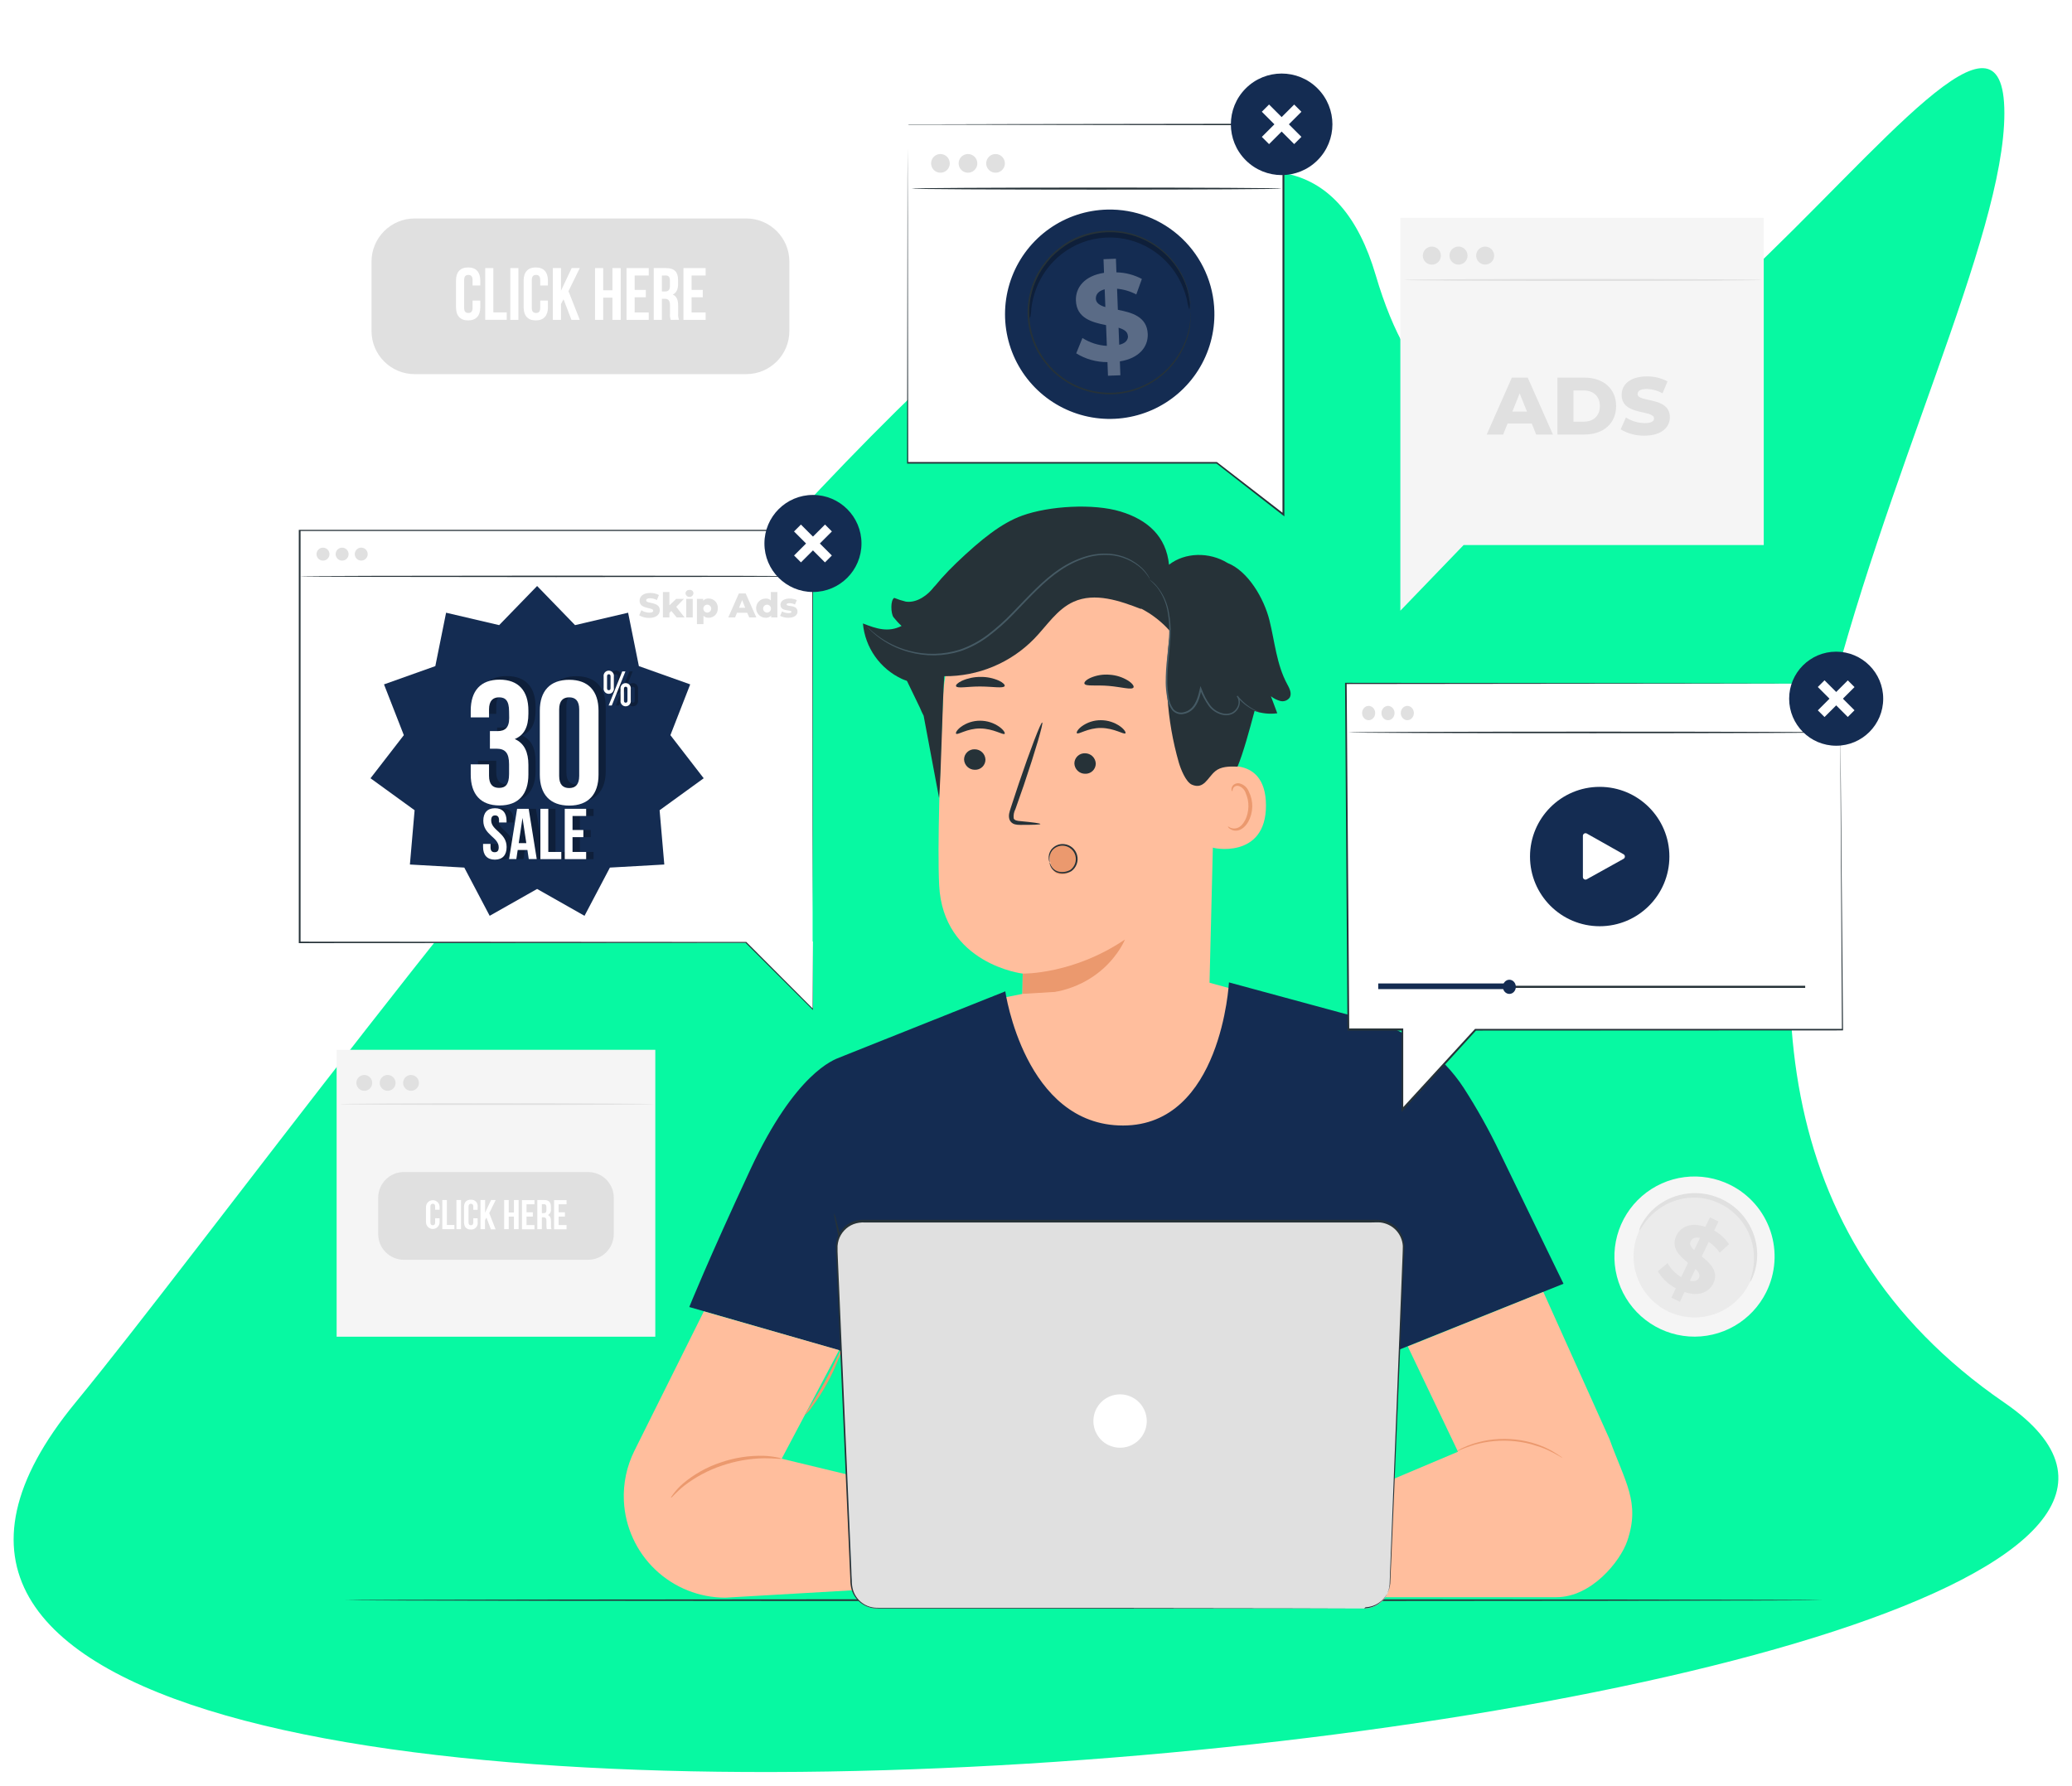 <svg width="608" height="524" viewBox="0 0 608 524" fill="none" xmlns="http://www.w3.org/2000/svg">
<g filter="url(#filter0_d_969_16681)">
<path d="M588.156 407.604C446.422 310.255 588.156 102.187 588.156 29.199C588.156 -43.789 444.699 216.161 403.682 76.741C362.666 -62.679 96.969 316.535 22.129 407.604C-130.047 592.782 729.891 504.954 588.156 407.604Z" fill="#07F9A2"/>
</g>
<path d="M192.29 308.06H98.78V392.25H192.29V308.06Z" fill="#F5F5F5"/>
<path d="M172.57 343.93H118.51C114.351 343.93 110.98 347.301 110.98 351.46V362.15C110.98 366.308 114.351 369.68 118.51 369.68H172.57C176.729 369.68 180.1 366.308 180.1 362.15V351.46C180.1 347.301 176.729 343.93 172.57 343.93Z" fill="#E0E0E0"/>
<path d="M191.77 324C191.77 324.14 171.16 324.25 145.77 324.25C120.38 324.25 99.77 324.14 99.77 324C99.77 323.86 120.38 323.75 145.77 323.75C171.16 323.75 191.77 323.9 191.77 324Z" fill="#E0E0E0"/>
<path d="M109.22 317.77C109.22 318.229 109.084 318.678 108.829 319.059C108.574 319.441 108.211 319.738 107.787 319.914C107.363 320.089 106.897 320.135 106.447 320.046C105.997 319.956 105.584 319.735 105.259 319.411C104.935 319.086 104.714 318.673 104.624 318.223C104.535 317.773 104.581 317.306 104.756 316.882C104.932 316.458 105.229 316.096 105.611 315.841C105.992 315.586 106.441 315.45 106.9 315.45C107.515 315.45 108.105 315.695 108.54 316.13C108.975 316.565 109.22 317.155 109.22 317.77Z" fill="#E0E0E0"/>
<path d="M116.07 317.77C116.07 318.229 115.933 318.678 115.678 319.06C115.423 319.442 115.06 319.739 114.635 319.915C114.211 320.09 113.744 320.135 113.293 320.045C112.843 319.955 112.43 319.733 112.106 319.407C111.782 319.082 111.561 318.667 111.473 318.217C111.385 317.766 111.432 317.299 111.609 316.875C111.786 316.452 112.085 316.09 112.468 315.836C112.851 315.583 113.3 315.448 113.76 315.45C114.064 315.45 114.365 315.51 114.646 315.627C114.927 315.744 115.182 315.915 115.397 316.13C115.611 316.346 115.781 316.602 115.897 316.883C116.012 317.165 116.071 317.466 116.07 317.77Z" fill="#E0E0E0"/>
<path d="M122.93 317.77C122.93 318.229 122.793 318.678 122.539 319.059C122.284 319.441 121.921 319.738 121.497 319.914C121.073 320.089 120.607 320.135 120.157 320.046C119.707 319.956 119.294 319.735 118.969 319.411C118.645 319.086 118.424 318.673 118.334 318.223C118.245 317.773 118.291 317.306 118.466 316.882C118.642 316.458 118.939 316.096 119.321 315.841C119.702 315.586 120.151 315.45 120.61 315.45C121.225 315.45 121.815 315.695 122.25 316.13C122.685 316.565 122.93 317.155 122.93 317.77Z" fill="#E0E0E0"/>
<path d="M129 357.509V358.639C129 359.17 128.789 359.679 128.414 360.054C128.039 360.429 127.53 360.639 127 360.639C126.47 360.639 125.961 360.429 125.586 360.054C125.211 359.679 125 359.17 125 358.639V354.189C125 353.659 125.211 353.15 125.586 352.775C125.961 352.4 126.47 352.189 127 352.189C127.53 352.189 128.039 352.4 128.414 352.775C128.789 353.15 129 353.659 129 354.189V354.999H127.69V354.079C127.69 353.469 127.42 353.239 127 353.239C126.58 353.239 126.3 353.469 126.3 354.079V358.709C126.3 359.319 126.57 359.539 127 359.539C127.43 359.539 127.69 359.319 127.69 358.709V357.489L129 357.509Z" fill="white"/>
<path d="M129.79 352.14H131.13V359.47H133.34V360.7H129.79V352.14Z" fill="white"/>
<path d="M133.93 352.14H135.28V360.7H133.93V352.14Z" fill="white"/>
<path d="M140.16 357.51V358.64C140.203 358.92 140.182 359.206 140.099 359.476C140.016 359.747 139.873 359.995 139.681 360.203C139.489 360.411 139.252 360.572 138.989 360.676C138.725 360.779 138.442 360.822 138.16 360.8C136.84 360.8 136.16 360.01 136.16 358.64V354.19C136.16 352.82 136.84 352.04 138.16 352.04C138.441 352.019 138.723 352.062 138.986 352.165C139.248 352.268 139.484 352.428 139.676 352.635C139.868 352.841 140.012 353.088 140.095 353.357C140.179 353.627 140.201 353.911 140.16 354.19V355H138.88V354.08C138.88 353.47 138.62 353.24 138.19 353.24C137.76 353.24 137.49 353.47 137.49 354.08V358.71C137.49 359.32 137.76 359.54 138.19 359.54C138.62 359.54 138.88 359.32 138.88 358.71V357.49L140.16 357.51Z" fill="white"/>
<path d="M142.74 357.29L142.32 358.07V360.7H141V352.14H142.34V355.87L144.1 352.14H145.45L143.56 356L145.43 360.75H144.05L142.74 357.29Z" fill="white"/>
<path d="M149.28 360.7H147.94V352.14H149.28V355.81H150.81V352.14H152.18V360.7H150.81V357H149.28V360.7Z" fill="white"/>
<path d="M154.5 355.74H156.35V357H154.5V359.5H156.83V360.73H153.16V352.17H156.83V353.39H154.5V355.74Z" fill="white"/>
<path d="M160.47 360.7C160.362 360.361 160.321 360.004 160.35 359.65V358.3C160.35 357.51 160.08 357.21 159.47 357.21H159V360.7H157.66V352.14H159.66C161.05 352.14 161.66 352.78 161.66 354.14V354.82C161.706 355.165 161.647 355.516 161.49 355.826C161.333 356.137 161.085 356.393 160.78 356.56C161.46 356.84 161.68 357.48 161.68 358.38V359.7C161.661 360.039 161.709 360.378 161.82 360.7H160.47ZM159 353.36V356H159.53C160.03 356 160.34 355.78 160.34 355.09V354.25C160.34 353.64 160.13 353.37 159.65 353.37L159 353.36Z" fill="white"/>
<path d="M163.92 355.74H165.77V357H163.92V359.5H166.25V360.73H162.58V352.17H166.25V353.39H163.92V355.74Z" fill="white"/>
<path d="M218.97 64.11H121.68C114.688 64.11 109.02 69.778 109.02 76.77V97.13C109.02 104.122 114.688 109.79 121.68 109.79H218.97C225.962 109.79 231.63 104.122 231.63 97.13V76.77C231.63 69.778 225.962 64.11 218.97 64.11Z" fill="#E0E0E0"/>
<path d="M140.93 88.2V90.2C140.93 92.629 139.71 94.019 137.37 94.019C135.03 94.019 133.81 92.629 133.81 90.2V82.299C133.81 79.87 135.02 78.48 137.37 78.48C139.72 78.48 140.93 79.87 140.93 82.299V83.769H138.67V82.169C138.67 81.079 138.19 80.669 137.43 80.669C136.67 80.669 136.2 81.079 136.2 82.169V90.37C136.2 91.45 136.67 91.84 137.43 91.84C138.19 91.84 138.67 91.45 138.67 90.37V88.2H140.93Z" fill="white"/>
<path d="M142.38 78.67H144.77V91.67H148.69V93.84H142.38V78.67Z" fill="white"/>
<path d="M149.74 78.67H152.12V93.86H149.74V78.67Z" fill="white"/>
<path d="M160.78 88.2V90.2C160.78 92.629 159.57 94.019 157.22 94.019C154.87 94.019 153.66 92.629 153.66 90.2V82.299C153.66 79.87 154.88 78.48 157.22 78.48C159.56 78.48 160.78 79.87 160.78 82.299V83.769H158.52V82.169C158.52 81.079 158.05 80.669 157.29 80.669C156.53 80.669 156.05 81.079 156.05 82.169V90.37C156.05 91.45 156.53 91.84 157.29 91.84C158.05 91.84 158.52 91.45 158.52 90.37V88.2H160.78Z" fill="white"/>
<path d="M165.36 87.81L164.62 89.2V93.86H162.23V78.67H164.62V85.29L167.75 78.67H170.13L166.81 85.44L170.13 93.86H167.68L165.36 87.81Z" fill="white"/>
<path d="M177 93.86H174.61V78.67H177V85.18H179.71V78.67H182.14V93.86H179.71V87.35H177V93.86Z" fill="white"/>
<path d="M186.23 85.07H189.51V87.24H186.23V91.69H190.36V93.86H183.85V78.67H190.36V80.84H186.23V85.07Z" fill="white"/>
<path d="M196.82 93.86C196.62 93.261 196.545 92.628 196.6 92V89.61C196.6 88.2 196.13 87.68 195.04 87.68H194.22V93.86H191.83V78.67H195.43C197.91 78.67 198.97 79.82 198.97 82.17V83.36C198.97 84.92 198.47 85.94 197.41 86.44C198.6 86.94 198.99 88.09 198.99 89.67V92C198.946 92.625 199.034 93.252 199.25 93.84L196.82 93.86ZM194.22 80.86V85.53H195.15C196.04 85.53 196.58 85.14 196.58 83.92V82.4C196.58 81.32 196.21 80.84 195.37 80.84L194.22 80.86Z" fill="white"/>
<path d="M202.94 85.07H206.22V87.24H202.94V91.69H207.06V93.86H200.55V78.67H207.06V80.84H202.94V85.07Z" fill="white"/>
<path d="M410.91 63.92V159.94V179.21L429.48 159.94H517.55V63.92H410.91Z" fill="#F5F5F5"/>
<path d="M517 82.15C517 82.31 493.49 82.44 464.5 82.44C435.51 82.44 412 82.31 412 82.15C412 81.99 435.5 81.86 464.5 81.86C493.5 81.86 517 82 517 82.15Z" fill="#E0E0E0"/>
<path d="M422.81 75C422.812 75.525 422.658 76.038 422.368 76.475C422.078 76.912 421.665 77.254 421.181 77.456C420.697 77.658 420.164 77.712 419.649 77.611C419.134 77.51 418.661 77.258 418.289 76.888C417.918 76.517 417.664 76.045 417.561 75.531C417.458 75.017 417.51 74.483 417.711 73.999C417.911 73.514 418.25 73.099 418.686 72.808C419.122 72.516 419.635 72.36 420.16 72.36C420.861 72.36 421.533 72.638 422.03 73.133C422.527 73.628 422.807 74.299 422.81 75Z" fill="#E0E0E0"/>
<path d="M430.63 75C430.63 75.525 430.474 76.038 430.182 76.474C429.889 76.91 429.474 77.25 428.989 77.45C428.504 77.65 427.97 77.701 427.455 77.597C426.941 77.493 426.468 77.239 426.099 76.866C425.729 76.494 425.478 76.02 425.378 75.504C425.278 74.989 425.333 74.456 425.537 73.972C425.741 73.488 426.084 73.075 426.522 72.787C426.96 72.498 427.475 72.346 428 72.35C428.699 72.355 429.368 72.636 429.861 73.133C430.353 73.629 430.63 74.3 430.63 75Z" fill="#E0E0E0"/>
<path d="M438.44 75C438.44 75.522 438.285 76.033 437.995 76.467C437.705 76.901 437.292 77.24 436.81 77.439C436.328 77.639 435.797 77.692 435.285 77.59C434.773 77.488 434.302 77.236 433.933 76.867C433.564 76.498 433.312 76.028 433.21 75.515C433.109 75.003 433.161 74.472 433.361 73.99C433.56 73.508 433.899 73.095 434.333 72.805C434.767 72.515 435.278 72.36 435.8 72.36C436.499 72.363 437.169 72.642 437.664 73.136C438.158 73.631 438.437 74.301 438.44 75Z" fill="#E0E0E0"/>
<path d="M449.46 124.27H442.39L441.08 127.51H436.26L443.63 110.81H448.29L455.69 127.51H450.77L449.46 124.27ZM448.07 120.78L445.92 115.44L443.78 120.78H448.07Z" fill="#E0E0E0"/>
<path d="M457 110.81H464.9C470.44 110.81 474.23 114.03 474.23 119.16C474.23 124.29 470.44 127.51 464.9 127.51H457V110.81ZM464.71 123.74C467.55 123.74 469.46 122.05 469.46 119.16C469.46 116.27 467.55 114.58 464.71 114.58H461.71V123.74H464.71Z" fill="#E0E0E0"/>
<path d="M475.56 126L477.11 122.51C478.76 123.562 480.672 124.134 482.63 124.16C484.58 124.16 485.35 123.61 485.35 122.8C485.35 120.15 475.85 122.09 475.85 115.88C475.85 112.88 478.28 110.46 483.25 110.46C485.361 110.425 487.446 110.927 489.31 111.92L487.85 115.43C486.436 114.624 484.846 114.181 483.22 114.14C481.22 114.14 480.53 114.81 480.53 115.64C480.53 118.2 490 116.29 490 122.44C490 125.35 487.57 127.84 482.6 127.84C480.127 127.9 477.687 127.262 475.56 126Z" fill="#E0E0E0"/>
<path d="M518.28 379.17C516.215 383.337 512.959 386.798 508.926 389.114C504.893 391.43 500.264 392.497 495.624 392.181C490.984 391.864 486.542 390.178 482.861 387.336C479.18 384.493 476.425 380.622 474.945 376.213C473.465 371.804 473.326 367.055 474.547 362.568C475.768 358.08 478.292 354.055 481.802 351.003C485.311 347.951 489.647 346.009 494.261 345.423C498.875 344.837 503.558 345.632 507.72 347.71C513.291 350.482 517.533 355.354 519.513 361.253C521.494 367.153 521.05 373.597 518.28 379.17Z" fill="#F5F5F5"/>
<path d="M513.28 376.68C511.698 379.852 509.212 382.483 506.134 384.241C503.057 385.999 499.527 386.804 495.992 386.555C492.457 386.306 489.075 385.014 486.274 382.841C483.474 380.669 481.381 377.715 480.26 374.353C479.139 370.991 479.041 367.372 479.978 363.954C480.915 360.536 482.845 357.473 485.524 355.152C488.203 352.832 491.51 351.358 495.027 350.918C498.543 350.478 502.112 351.091 505.28 352.68C509.523 354.802 512.749 358.522 514.25 363.023C515.75 367.524 515.401 372.436 513.28 376.68Z" fill="#EBEBEB"/>
<path d="M513.52 376.17C513.628 375.444 513.809 374.73 514.06 374.04C514.919 370.824 514.898 367.436 514 364.23C513.57 362.751 512.951 361.332 512.16 360.01C511.295 358.551 510.217 357.229 508.96 356.09C508.303 355.48 507.597 354.925 506.85 354.43C506.082 353.92 505.276 353.469 504.44 353.08C503.603 352.682 502.737 352.348 501.85 352.08C500.987 351.841 500.108 351.667 499.22 351.56C498.361 351.451 497.495 351.411 496.63 351.44C495.798 351.458 494.969 351.539 494.15 351.68C492.632 351.943 491.154 352.396 489.75 353.03C486.73 354.426 484.145 356.613 482.27 359.36C481.47 360.51 481.09 361.2 480.99 361.16C481.112 360.417 481.392 359.707 481.81 359.08C482.801 357.278 484.116 355.675 485.69 354.35C488.052 352.363 490.887 351.016 493.92 350.44C494.797 350.27 495.687 350.166 496.58 350.13C497.511 350.086 498.444 350.116 499.37 350.22C500.33 350.326 501.28 350.51 502.21 350.77C503.166 351.035 504.102 351.369 505.01 351.77C505.914 352.19 506.783 352.682 507.61 353.24C508.413 353.779 509.172 354.381 509.88 355.04C510.561 355.675 511.19 356.364 511.76 357.1C512.315 357.799 512.814 358.541 513.25 359.32C514.068 360.75 514.687 362.284 515.09 363.88C515.439 365.267 515.621 366.69 515.63 368.12C515.65 370.169 515.29 372.203 514.57 374.12C514.05 375.55 513.6 376.21 513.52 376.17Z" fill="#E0E0E0"/>
<path d="M494.3 379.14L492.94 382L490.44 380.79L491.75 378.05C489.555 376.912 487.726 375.179 486.47 373.05L489.32 370.65C490.275 372.346 491.653 373.766 493.32 374.77L495.32 370.58C492.86 368.58 490.19 366.14 491.92 362.58C493.2 359.92 496.23 358.58 500.41 360.02L501.76 357.24L504.27 358.44L503 361.1C504.748 362.071 506.242 363.442 507.36 365.1L504.62 367.59C503.769 366.332 502.674 365.257 501.4 364.43L499.35 368.7C501.82 370.7 504.44 373.09 502.74 376.63C501.46 379.22 498.47 380.56 494.3 379.14ZM497.12 366.84L498.84 363.28C497.36 362.94 496.49 363.42 496.09 364.28C495.69 365.14 496.19 366 497.12 366.84ZM498.53 374.97C498.95 374.09 498.46 373.26 497.53 372.37L495.86 375.83C497.28 376.16 498.14 375.77 498.53 375V374.97Z" fill="#E0E0E0"/>
<path d="M534.76 469.56C534.76 469.7 437.71 469.82 318.01 469.82C198.31 469.82 101.24 469.7 101.24 469.56C101.24 469.42 198.24 469.3 318.01 469.3C437.78 469.3 534.76 469.41 534.76 469.56Z" fill="#263238"/>
<path d="M356.89 208.4L354.62 300.52C354.24 316.19 350.47 339.12 325.73 337.38C304.38 334.26 299.44 313.75 299.82 299.13C300 292.2 300.13 286.42 300.1 285.7C300.1 285.7 276.7 282.92 275.58 259.7C275.04 248.46 275.8 225.23 276.74 204.21C277.233 193.326 281.806 183.027 289.547 175.362C297.289 167.696 307.632 163.226 318.52 162.84L320.76 162.76C345 163.27 358.1 184.17 356.89 208.4Z" fill="#FFBE9D"/>
<path d="M300.1 285.699C300.1 285.699 314.79 286.039 330.1 275.699C330.1 275.699 323.32 292.959 300.03 291.699L300.1 285.699Z" fill="#EB996E"/>
<path d="M316 215.149C316.44 215.639 319.2 213.579 323.09 213.619C326.98 213.659 329.8 215.619 330.23 215.189C330.44 214.969 329.99 214.099 328.76 213.189C327.095 211.987 325.094 211.34 323.04 211.339C321.013 211.32 319.034 211.958 317.4 213.159C316.21 214.059 315.8 214.929 316 215.149Z" fill="#263238"/>
<path d="M315.26 223.999C315.281 224.818 315.621 225.596 316.208 226.168C316.794 226.74 317.581 227.059 318.4 227.059C318.802 227.078 319.203 227.016 319.58 226.877C319.957 226.738 320.302 226.524 320.595 226.249C320.888 225.974 321.122 225.643 321.285 225.275C321.447 224.907 321.534 224.511 321.54 224.109C321.519 223.29 321.179 222.512 320.593 221.94C320.006 221.369 319.219 221.049 318.4 221.049C317.999 221.03 317.598 221.092 317.221 221.232C316.844 221.371 316.499 221.584 316.206 221.859C315.913 222.135 315.678 222.466 315.516 222.833C315.353 223.201 315.267 223.597 315.26 223.999Z" fill="#263238"/>
<path d="M305.29 241.799C305.29 241.599 303.06 241.299 299.45 240.959C298.53 240.899 297.66 240.749 297.45 240.139C297.344 239.198 297.525 238.246 297.97 237.409C298.75 235.169 299.56 232.819 300.42 230.409C303.81 220.409 306.23 212.139 305.83 212.009C305.43 211.879 302.34 219.899 298.95 229.929C298.13 232.396 297.35 234.759 296.61 237.019C296.31 238.069 295.75 239.269 296.27 240.619C296.415 240.936 296.63 241.215 296.899 241.437C297.167 241.658 297.482 241.817 297.82 241.899C298.331 242.021 298.855 242.075 299.38 242.059C303 242.069 305.28 241.999 305.29 241.799Z" fill="#263238"/>
<path d="M318.21 200.609C318.55 201.489 321.69 200.949 325.4 201.279C329.11 201.609 332.15 202.539 332.61 201.729C332.82 201.339 332.27 200.529 331.03 199.729C329.402 198.721 327.551 198.127 325.64 197.999C323.736 197.829 321.82 198.131 320.06 198.879C318.72 199.469 318.06 200.189 318.21 200.609Z" fill="#263238"/>
<path d="M280.55 201.379C280.93 202.099 283.99 201.429 287.67 201.449C291.35 201.469 294.37 202.059 294.79 201.339C294.97 200.999 294.39 200.339 293.13 199.739C291.431 198.985 289.589 198.61 287.73 198.639C285.854 198.629 283.997 199.014 282.28 199.769C281 200.379 280.38 200.999 280.55 201.379Z" fill="#263238"/>
<path d="M355.6 225.699C356 225.509 371.42 220.399 371.48 236.319C371.54 252.239 355.55 249.019 355.48 248.559C355.41 248.099 355.6 225.699 355.6 225.699Z" fill="#FFBE9D"/>
<path d="M360.36 242.51C360.43 242.51 360.64 242.7 361.1 242.92C361.768 243.187 362.513 243.187 363.18 242.92C364.86 242.3 366.26 239.62 366.33 236.75C366.37 235.374 366.1 234.007 365.54 232.75C365.387 232.253 365.117 231.801 364.751 231.432C364.385 231.063 363.936 230.787 363.44 230.63C363.122 230.548 362.784 230.58 362.486 230.72C362.189 230.861 361.949 231.101 361.81 231.4C361.6 231.84 361.7 232.16 361.62 232.19C361.54 232.22 361.27 231.92 361.4 231.27C361.483 230.874 361.703 230.52 362.02 230.27C362.235 230.102 362.481 229.979 362.743 229.906C363.006 229.834 363.28 229.815 363.55 229.85C364.205 229.978 364.816 230.271 365.325 230.701C365.835 231.132 366.225 231.686 366.46 232.31C367.153 233.685 367.496 235.21 367.46 236.75C367.37 239.96 365.74 242.96 363.46 243.64C363.033 243.764 362.584 243.792 362.144 243.721C361.705 243.65 361.287 243.482 360.92 243.23C360.39 242.9 360.3 242.54 360.36 242.51Z" fill="#EB996E"/>
<path d="M377.7 200.74C374.59 195.01 374.07 188.29 372.49 181.97C370.91 175.65 366.27 167.62 360.22 165.21C354.87 161.9 347.69 162.06 343.03 165.72C342.21 157.41 336.77 152.52 328.79 150.1C320.81 147.68 307.79 148.47 299.97 151.3C293.9 153.48 287.97 158.2 280.64 165.19C277.559 168.131 274.723 171.318 272.16 174.72L264.35 196.11L269.94 207.69C270.27 208.48 270.61 209.26 271.03 210.04L275.56 234.17C276.15 227.66 276.56 204.94 277.09 198.43C282.003 198.469 286.874 197.515 291.409 195.625C295.944 193.735 300.05 190.947 303.48 187.43C307.19 183.61 310.17 178.77 315.03 176.58C321.29 173.77 328.53 176.26 334.93 178.75L334.66 178.49C337.982 180.179 340.949 182.491 343.4 185.3C341.469 198.144 342.322 211.254 345.9 223.74C346.44 225.61 347.96 229.49 349.75 230.26C353.27 231.77 354.36 228.17 356.58 226.32C358.22 224.95 360.58 224.86 363.14 224.96C364.79 221.05 366.59 214.42 368.14 208.62C370.275 209.372 372.557 209.608 374.8 209.31C374.173 207.65 373.55 205.983 372.93 204.31C373.755 204.967 374.709 205.444 375.73 205.71C376.245 205.832 376.786 205.794 377.279 205.601C377.772 205.408 378.195 205.069 378.49 204.63C379.12 203.37 378.35 201.94 377.7 200.74Z" fill="#263238"/>
<path d="M337.19 170C338 170.677 338.753 171.42 339.44 172.22C341.196 174.5 342.326 177.199 342.72 180.05C343.039 182.003 343.163 183.983 343.09 185.96C343.02 188.1 342.76 190.38 342.51 192.78C342.204 195.302 342.053 197.84 342.06 200.38C342.078 201.721 342.202 203.059 342.43 204.38C342.581 205.802 343.094 207.162 343.92 208.33C344.307 208.796 344.808 209.154 345.374 209.367C345.94 209.581 346.552 209.644 347.15 209.55C348.295 209.38 349.35 208.835 350.15 208C351.71 206.31 352.15 204.12 352.6 202.18L352.11 202.23C352.748 204.014 353.637 205.697 354.75 207.23C355.834 208.637 357.416 209.574 359.17 209.85C359.989 209.965 360.823 209.851 361.58 209.52C362.284 209.19 362.871 208.653 363.26 207.98C363.623 207.375 363.82 206.685 363.83 205.98C363.825 205.309 363.585 204.661 363.15 204.15L362.9 204.36C364.217 205.995 365.867 207.331 367.74 208.28C368.234 208.53 368.741 208.75 369.26 208.94C369.439 209.009 369.623 209.062 369.81 209.1C369.653 208.996 369.481 208.916 369.3 208.86C368.96 208.7 368.45 208.48 367.83 208.13C366.022 207.122 364.434 205.762 363.16 204.13L362.9 204.34C363.255 204.845 363.446 205.448 363.446 206.065C363.446 206.682 363.255 207.285 362.9 207.79C362.539 208.383 362.01 208.857 361.38 209.15C360.693 209.442 359.938 209.535 359.2 209.42C357.564 209.15 356.095 208.258 355.1 206.93C354.026 205.443 353.171 203.81 352.56 202.08L352.25 201.32L352.07 202.12C351.63 204.05 351.15 206.12 349.73 207.68C349.011 208.427 348.066 208.915 347.04 209.07C346.536 209.15 346.02 209.1 345.541 208.925C345.061 208.75 344.634 208.456 344.3 208.07C343.534 206.974 343.059 205.7 342.92 204.37C342.699 203.068 342.575 201.751 342.55 200.43C342.535 197.91 342.675 195.392 342.97 192.89C343.21 190.49 343.45 188.2 343.5 186.03C343.559 184.02 343.408 182.009 343.05 180.03C342.615 177.132 341.41 174.403 339.56 172.13C338.898 171.29 338.096 170.57 337.19 170Z" fill="#455A64"/>
<path d="M280.56 215.3C281 215.79 283.76 213.73 287.65 213.77C291.54 213.81 294.36 215.77 294.79 215.34C295 215.12 294.55 214.25 293.32 213.34C291.659 212.138 289.661 211.49 287.61 211.49C285.58 211.474 283.599 212.112 281.96 213.31C280.76 214.21 280.34 215.09 280.56 215.3Z" fill="#263238"/>
<path d="M282.89 222.829C282.914 223.649 283.256 224.427 283.844 224.999C284.432 225.57 285.22 225.89 286.04 225.889C286.441 225.907 286.841 225.844 287.217 225.704C287.592 225.564 287.936 225.35 288.228 225.075C288.52 224.8 288.754 224.47 288.915 224.103C289.077 223.736 289.164 223.34 289.17 222.939C289.149 222.12 288.809 221.342 288.223 220.77C287.636 220.199 286.849 219.879 286.03 219.879C285.629 219.86 285.228 219.922 284.851 220.062C284.474 220.201 284.129 220.414 283.836 220.69C283.543 220.965 283.308 221.296 283.146 221.663C282.983 222.031 282.896 222.427 282.89 222.829Z" fill="#263238"/>
<path d="M274.21 172.119C272.21 174.679 269.07 176.979 265.83 176.549C264.662 176.267 263.515 175.899 262.4 175.449C261.24 176.109 261.4 179.999 262.17 181.099C262.89 182.024 263.687 182.887 264.55 183.679C260.68 185.629 257.24 184.539 253.21 182.949C253.525 186.428 254.748 189.763 256.758 192.621C258.767 195.478 261.493 197.757 264.66 199.229C266.66 200.139 269.16 200.669 271.06 199.509C272.73 198.509 273.45 196.509 273.99 194.579C275.988 187.662 277.123 180.525 277.37 173.329L274.21 172.119Z" fill="#263238"/>
<path d="M308.66 249.609C308.932 249.107 309.333 248.687 309.822 248.392C310.311 248.096 310.869 247.937 311.44 247.929C312.52 247.929 313.44 247.829 314.23 248.579C314.98 249.301 315.489 250.237 315.688 251.259C315.886 252.281 315.765 253.339 315.34 254.289C314.868 255.218 314.066 255.938 313.092 256.308C312.117 256.678 311.04 256.671 310.07 256.289C308.18 255.419 307.43 250.549 308.74 248.929" fill="#EB996E"/>
<path d="M308 253.08C308.156 253.374 308.293 253.678 308.41 253.99C308.601 254.39 308.87 254.747 309.201 255.041C309.533 255.335 309.92 255.559 310.34 255.7C310.967 255.882 311.623 255.936 312.271 255.859C312.919 255.782 313.544 255.574 314.11 255.25C314.743 254.776 315.218 254.123 315.475 253.376C315.732 252.628 315.758 251.821 315.549 251.058C315.341 250.296 314.909 249.614 314.308 249.101C313.707 248.587 312.966 248.266 312.18 248.18C311.535 248.107 310.881 248.198 310.28 248.445C309.679 248.691 309.149 249.085 308.74 249.59C308.199 250.301 307.916 251.176 307.94 252.07C307.94 252.71 308.05 253.07 308 253.07C307.95 253.07 307.95 252.99 307.89 252.82C307.813 252.576 307.762 252.325 307.74 252.07C307.632 251.11 307.885 250.144 308.45 249.36C308.883 248.78 309.458 248.322 310.121 248.031C310.784 247.74 311.51 247.626 312.23 247.7C313.122 247.784 313.967 248.139 314.652 248.717C315.336 249.295 315.827 250.069 316.059 250.934C316.291 251.8 316.252 252.715 315.949 253.558C315.645 254.401 315.091 255.131 314.36 255.65C313.734 256 313.041 256.215 312.326 256.282C311.612 256.35 310.891 256.267 310.21 256.04C309.754 255.868 309.339 255.6 308.994 255.256C308.65 254.911 308.382 254.496 308.21 254.04C308.106 253.804 308.035 253.555 308 253.3C308 253.17 308 253.08 308 253.08Z" fill="#263238"/>
<path d="M337.37 169.889C336.718 168.791 335.924 167.782 335.01 166.889C332.435 164.545 329.144 163.136 325.67 162.889C323.289 162.721 320.897 163.002 318.62 163.719C316.007 164.551 313.527 165.756 311.26 167.299C306.41 170.509 302.12 175.299 297.43 180.149C295.156 182.53 292.695 184.723 290.07 186.709C287.614 188.572 284.881 190.037 281.97 191.049C276.973 192.647 271.616 192.734 266.57 191.299C263.181 190.368 260.015 188.762 257.26 186.579L256 185.519C255.64 185.209 255.38 184.899 255.15 184.669L254.64 184.129C254.53 184.009 254.47 183.939 254.48 183.929L254.68 184.089L255.22 184.589C255.46 184.809 255.74 185.109 256.1 185.409L257.36 186.409C260.132 188.501 263.284 190.036 266.64 190.929C271.616 192.291 276.882 192.169 281.79 190.579C284.664 189.576 287.364 188.128 289.79 186.289C292.383 184.31 294.821 182.133 297.08 179.779C301.75 174.979 306.08 170.129 311.02 166.889C313.329 165.329 315.857 164.12 318.52 163.299C320.852 162.584 323.298 162.315 325.73 162.509C329.269 162.795 332.602 164.289 335.17 166.739C335.848 167.409 336.442 168.158 336.94 168.969C337.08 169.239 337.2 169.449 337.29 169.619C337.38 169.789 337.38 169.879 337.37 169.889Z" fill="#455A64"/>
<path d="M291.18 293.41L300 291.66L354.56 288.29L366.19 291.46L364.66 319.78L338.37 336.55L312.87 336.04L296.83 321.44L293.28 306.95L291.18 293.41Z" fill="#FFBE9D"/>
<path d="M440 337.999C436.901 331.54 433.401 325.281 429.52 319.259C423.259 309.652 413.686 302.68 402.62 299.669L360.62 288.279C360.62 288.279 358.44 330.279 329.53 330.279C300.62 330.279 294.99 290.909 294.99 290.909L246.34 310.319C244.67 310.969 233.39 314.869 220.26 343.019C207.76 369.829 202.26 383.539 202.26 383.539L252.32 397.999L255.45 443.069L254.39 468.809L406.48 468.469L405.63 439.049L406.27 393.939L408.17 397.009L458.79 376.709C458.79 376.709 452.27 363.349 440 337.999Z" fill="#142C52"/>
<path d="M407 365.239C407.23 365.239 407.09 381.539 406.7 401.639C406.31 421.739 405.85 437.999 405.63 437.999C405.41 437.999 405.54 421.699 405.93 401.599C406.32 381.499 406.82 365.239 407 365.239Z" fill="#263238"/>
<path d="M244.74 356C244.995 356.531 245.184 357.092 245.3 357.67C245.6 358.76 246.01 360.35 246.49 362.31C247.44 366.25 248.62 371.71 249.72 377.79C250.82 383.87 251.6 389.41 252.08 393.42C252.32 395.42 252.5 397.06 252.59 398.19C252.676 398.773 252.696 399.363 252.65 399.95C252.452 399.395 252.324 398.817 252.27 398.23C252.07 396.94 251.82 395.36 251.52 393.5C250.9 389.5 250.01 384 248.92 377.93C247.83 371.86 246.74 366.4 245.92 362.44C245.55 360.59 245.24 359.02 244.98 357.74C244.836 357.171 244.755 356.587 244.74 356Z" fill="#263238"/>
<path d="M206.54 384.81L186.16 425.72C183.887 430.288 182.823 435.363 183.07 440.46C183.443 448.107 186.742 455.319 192.286 460.6C197.83 465.882 205.193 468.828 212.85 468.83L271.29 465.44L273.85 438.78L229.38 428.05L246.23 396.19L206.54 384.81Z" fill="#FFBE9D"/>
<path d="M229.38 428.049C229.38 428.239 227.38 427.899 224.13 427.919C219.932 428.002 215.772 428.737 211.8 430.099C207.833 431.426 204.115 433.407 200.8 435.959C198.28 437.959 197.08 439.589 196.94 439.489C196.8 439.389 197.15 439.009 197.68 438.259C198.471 437.224 199.362 436.27 200.34 435.409C203.628 432.618 207.424 430.489 211.52 429.139C215.588 427.734 219.878 427.08 224.18 427.209C225.477 427.257 226.768 427.411 228.04 427.669C228.505 427.721 228.958 427.85 229.38 428.049Z" fill="#EB996E"/>
<path d="M246.94 395.869C246.761 396.956 246.424 398.01 245.94 398.999C244.984 401.445 243.864 403.823 242.59 406.119C241.325 408.423 239.905 410.638 238.34 412.749C237.752 413.673 237.031 414.506 236.2 415.219C236.01 415.079 238.95 411.069 241.89 405.729C244.83 400.389 246.72 395.789 246.94 395.869Z" fill="#EB996E"/>
<path d="M456.71 468.689H388.09V442.789L427.83 425.999L413.09 395.109L452.87 379.109L472.29 422.309C476.8 434.859 481.41 440.819 477.48 452.239C475.44 458.169 467 468.689 456.71 468.689Z" fill="#FFBE9D"/>
<path d="M262.41 437.229H273.85C273.85 437.229 299.66 427.899 304.97 428.789C309.75 429.589 327.26 441.219 330.69 443.519C331.069 443.779 331.359 444.149 331.52 444.579C331.855 445.49 331.824 446.496 331.435 447.385C331.045 448.274 330.327 448.978 329.43 449.349L329.07 449.499L329.22 450.019C329.426 450.696 329.518 451.402 329.49 452.109C329.452 452.646 329.242 453.157 328.892 453.566C328.543 453.975 328.071 454.262 327.547 454.384C327.023 454.506 326.473 454.456 325.979 454.243C325.484 454.03 325.071 453.664 324.8 453.199L325.46 454.369C325.727 454.848 325.852 455.392 325.82 455.939L325.76 457.009C325.726 457.59 325.517 458.147 325.16 458.605C324.803 459.064 324.314 459.404 323.76 459.579C323.237 459.749 322.676 459.765 322.144 459.625C321.612 459.485 321.132 459.195 320.76 458.789C318.54 456.349 313.76 451.459 310.5 450.919C306.987 450.49 303.448 450.309 299.91 450.379C299.187 450.384 298.482 450.606 297.887 451.016C297.291 451.426 296.832 452.006 296.57 452.679C298.5 452.819 311.91 459.809 316.66 462.309C317.395 462.677 318.03 463.218 318.511 463.885C318.992 464.552 319.303 465.326 319.42 466.139C319.59 467.619 318.84 469.139 315.9 468.489C309.6 467.019 298.25 461.799 298.25 461.799C298.25 461.799 292.39 460.129 288.6 462.799C283.26 466.569 280.82 467.949 276.24 466.429C273.442 465.503 270.758 464.262 268.24 462.729L259.24 461.829C259.24 461.829 250.74 440.499 262.41 437.229Z" fill="#FFBE9D"/>
<path d="M296.5 441.59C296.5 441.69 298.33 441.11 301.35 440.91C305.283 440.645 309.223 441.314 312.849 442.863C316.474 444.411 319.682 446.795 322.21 449.82C323.235 451.103 324.193 452.438 325.08 453.82C324.94 453.398 324.749 452.995 324.51 452.62C323.927 451.567 323.258 450.563 322.51 449.62C320.002 446.487 316.756 444.025 313.064 442.455C309.371 440.884 305.346 440.254 301.35 440.62C300.148 440.719 298.957 440.923 297.79 441.23C297.347 441.298 296.914 441.419 296.5 441.59Z" fill="#EB996E"/>
<path d="M299.23 435.32C300.872 434.826 302.568 434.53 304.28 434.44C308.421 434.422 312.484 435.572 316 437.76C319.493 439.998 322.674 442.688 325.46 445.76L328.06 448.51C328.361 448.875 328.696 449.21 329.06 449.51C328.807 449.121 328.522 448.753 328.21 448.41C327.64 447.72 326.8 446.73 325.73 445.54C322.982 442.37 319.793 439.612 316.26 437.35C312.668 435.107 308.493 433.976 304.26 434.1C302.985 434.16 301.723 434.392 300.51 434.79C300.169 434.892 299.835 435.016 299.51 435.16C299.33 435.24 299.22 435.3 299.23 435.32Z" fill="#EB996E"/>
<path d="M404.85 438H393.4C393.4 438 367.59 428.67 362.28 429.56C357.5 430.36 339.99 441.99 336.56 444.29C336.181 444.549 335.891 444.919 335.73 445.35C335.398 446.261 335.43 447.265 335.819 448.154C336.209 449.042 336.925 449.746 337.82 450.12L338.18 450.27L338.03 450.79C337.823 451.466 337.731 452.173 337.76 452.88C337.799 453.417 338.008 453.927 338.358 454.337C338.708 454.746 339.179 455.032 339.703 455.154C340.228 455.276 340.777 455.227 341.272 455.014C341.766 454.801 342.179 454.435 342.45 453.97L341.79 455.14C341.529 455.621 341.405 456.163 341.43 456.71L341.49 457.77C341.52 458.352 341.728 458.91 342.085 459.37C342.443 459.83 342.934 460.168 343.49 460.34C344.012 460.513 344.573 460.532 345.106 460.393C345.638 460.255 346.119 459.965 346.49 459.56C348.71 457.11 353.49 452.22 356.75 451.68C360.267 451.258 363.809 451.081 367.35 451.15C368.072 451.157 368.774 451.379 369.368 451.789C369.961 452.199 370.419 452.778 370.68 453.45C368.75 453.58 355.34 460.58 350.59 463.08C349.856 463.446 349.221 463.985 348.741 464.65C348.26 465.316 347.948 466.088 347.83 466.9C347.66 468.39 348.41 469.95 351.35 469.26C357.65 467.79 369 462.57 369 462.57C369 462.57 374.86 460.89 378.65 463.57C383.99 467.34 386.43 468.72 391.01 467.2C393.81 466.277 396.494 465.035 399.01 463.5L408.01 462.6C408.01 462.6 416.52 441.3 404.85 438Z" fill="#FFBE9D"/>
<path d="M370.75 442.39C370.75 442.49 368.92 441.91 365.9 441.72C361.961 441.449 358.013 442.115 354.38 443.664C350.747 445.212 347.533 447.6 345 450.63C343 452.94 342.21 454.63 342.13 454.63C342.274 454.213 342.465 453.814 342.7 453.44C343.284 452.387 343.953 451.384 344.7 450.44C347.208 447.308 350.454 444.846 354.147 443.275C357.84 441.704 361.864 441.074 365.86 441.44C367.062 441.542 368.252 441.742 369.42 442.04C369.875 442.109 370.321 442.226 370.75 442.39Z" fill="#EB996E"/>
<path d="M368 436.119C366.374 435.629 364.696 435.333 363 435.239C358.852 435.225 354.783 436.379 351.26 438.569C347.77 440.81 344.589 443.499 341.8 446.569L339.2 449.329C338.9 449.694 338.565 450.029 338.2 450.329C338.452 449.936 338.736 449.565 339.05 449.219C339.62 448.539 340.46 447.549 341.54 446.359C344.282 443.187 347.468 440.428 351 438.169C354.592 435.927 358.767 434.796 363 434.919C364.272 434.98 365.53 435.212 366.74 435.609C367.082 435.707 367.417 435.831 367.74 435.979C367.833 436.013 367.921 436.06 368 436.119Z" fill="#EB996E"/>
<path d="M458.48 427.799C458.42 427.889 456.93 426.799 454.23 425.549C453.56 425.249 452.82 424.919 451.99 424.639C451.16 424.359 450.29 424.079 449.35 423.809C445.238 422.722 440.95 422.474 436.74 423.079C435.74 423.249 434.86 423.379 434.02 423.609C433.232 423.783 432.454 424 431.69 424.259C428.87 425.179 427.26 426.089 427.21 425.999C427.555 425.732 427.931 425.507 428.33 425.329C428.768 425.071 429.227 424.847 429.7 424.659C430.309 424.376 430.934 424.125 431.57 423.909C432.339 423.626 433.124 423.385 433.92 423.189C434.826 422.949 435.744 422.756 436.67 422.609C440.94 421.937 445.304 422.186 449.47 423.339C450.42 423.639 451.33 423.889 452.14 424.239C452.909 424.528 453.66 424.862 454.39 425.239C455.08 425.549 455.65 425.909 456.17 426.239C456.614 426.489 457.041 426.766 457.45 427.069C457.819 427.274 458.164 427.519 458.48 427.799Z" fill="#EB996E"/>
<path d="M400.27 472H257.37C255.416 471.999 253.537 471.243 252.127 469.89C250.716 468.538 249.883 466.692 249.8 464.74L245.51 366.39C245.464 365.367 245.626 364.345 245.986 363.387C246.345 362.428 246.895 361.552 247.603 360.812C248.31 360.072 249.16 359.483 250.102 359.08C251.043 358.678 252.056 358.47 253.08 358.47H404.28C405.303 358.47 406.314 358.677 407.255 359.079C408.195 359.48 409.045 360.067 409.753 360.805C410.461 361.543 411.013 362.416 411.375 363.372C411.737 364.328 411.902 365.348 411.86 366.37L407.86 464.72C407.782 466.679 406.948 468.533 405.533 469.89C404.118 471.248 402.231 472.004 400.27 472Z" fill="#E0E0E0"/>
<path d="M400.27 472C400.733 471.97 401.193 471.916 401.65 471.84C402.987 471.586 404.229 470.97 405.24 470.06C406.064 469.328 406.719 468.426 407.159 467.415C407.599 466.405 407.815 465.312 407.79 464.21C407.89 461.59 408.007 458.573 408.14 455.16C408.68 441.54 409.45 421.84 410.41 397.49C410.65 391.397 410.904 385.027 411.17 378.38C411.3 375.06 411.44 371.67 411.57 368.22C411.57 367.36 411.67 366.47 411.64 365.63C411.588 364.779 411.388 363.943 411.05 363.16C410.371 361.557 409.14 360.252 407.58 359.48C406.797 359.086 405.951 358.833 405.08 358.73C404.22 358.66 403.29 358.73 402.38 358.73H362.06H257.24H253.76C252.634 358.667 251.507 358.837 250.45 359.23C249.408 359.633 248.472 360.269 247.713 361.088C246.954 361.908 246.392 362.89 246.07 363.96C245.915 364.492 245.815 365.038 245.77 365.59C245.77 366.14 245.77 366.7 245.77 367.28C245.82 368.42 245.86 369.56 245.91 370.7L246.21 377.51C246.597 386.563 246.984 395.47 247.37 404.23C248.13 421.75 248.86 438.64 249.56 454.74C249.65 456.74 249.73 458.74 249.82 460.74C249.82 461.74 249.9 462.74 249.95 463.74C249.936 464.705 250.057 465.668 250.31 466.6C250.874 468.428 252.125 469.966 253.8 470.89C254.621 471.341 255.52 471.629 256.45 471.74C257.36 471.84 258.34 471.79 259.29 471.8H281.5H321.36L379.07 471.88L394.76 471.93H379.07L321.36 472.01H281.5H259.33C258.33 472.01 257.43 472.01 256.43 471.95C254.931 471.766 253.517 471.153 252.358 470.185C251.2 469.216 250.346 467.933 249.9 466.49C249.635 465.512 249.507 464.503 249.52 463.49C249.47 462.49 249.43 461.49 249.38 460.49C249.3 458.49 249.214 456.49 249.12 454.49C248.41 438.39 247.67 421.49 246.9 403.98C246.52 395.22 246.13 386.313 245.73 377.26C245.63 375 245.54 372.73 245.44 370.45L245.29 367.03C245.26 366.45 245.26 365.869 245.29 365.29C245.333 364.697 245.437 364.111 245.6 363.54C245.945 362.395 246.547 361.344 247.36 360.467C248.172 359.59 249.175 358.91 250.29 358.48C251.408 358.063 252.599 357.88 253.79 357.94H257.27H362.09H402.41C403.33 357.94 404.22 357.94 405.16 357.99C406.08 358.095 406.974 358.363 407.8 358.78C409.454 359.6 410.756 360.988 411.47 362.69C411.824 363.518 412.034 364.401 412.09 365.3C412.09 366.21 412.09 367.05 412.02 367.92C411.88 371.38 411.74 374.77 411.6 378.09C411.32 384.757 411.054 391.127 410.8 397.2C409.8 421.54 408.95 441.2 408.37 454.86C408.224 458.267 408.094 461.267 407.98 463.86C407.995 464.979 407.767 466.088 407.311 467.11C406.855 468.132 406.183 469.043 405.34 469.78C404.308 470.69 403.045 471.299 401.69 471.54C401.36 471.596 401.025 471.63 400.69 471.64L400.27 472Z" fill="#263238"/>
<path d="M336.5 417C336.5 418.549 336.041 420.062 335.181 421.35C334.32 422.638 333.097 423.641 331.667 424.234C330.236 424.827 328.662 424.982 327.143 424.679C325.624 424.377 324.229 423.632 323.134 422.537C322.039 421.442 321.293 420.046 320.991 418.527C320.689 417.009 320.844 415.434 321.436 414.004C322.029 412.573 323.033 411.35 324.32 410.49C325.608 409.629 327.122 409.17 328.67 409.17C330.746 409.173 332.736 409.998 334.204 411.466C335.672 412.934 336.498 414.924 336.5 417Z" fill="white"/>
<path d="M539.9 200.601H394.92L395.66 302.171H411.5V325.651L432.95 302.171H540.64L539.9 200.601Z" fill="white"/>
<path d="M539.9 200.61C539.9 200.61 539.9 201.21 539.9 202.4C539.9 203.59 539.9 205.4 539.96 207.7C539.96 212.37 540.07 219.23 540.16 228.03C540.31 245.68 540.53 271.09 540.81 302.16V302.37H540.6L433 302.42L433.18 302.34L411.74 325.83L411.29 326.32V302.17L411.55 302.43H395.4V302.17C395.15 265.59 394.91 231.11 394.69 200.61V200.37H394.92L499.84 200.49L529.43 200.55H537.24H539.24H539.9H537.19H529.33L499.69 200.61L394.92 200.73L395.16 200.49C395.39 230.99 395.65 265.49 395.92 302.05L395.66 301.8H411.76V325.54L411.31 325.37L432.76 302L432.83 301.92H433H540.69L540.49 302.13C540.31 271.13 540.16 245.74 540.06 228.13C540.01 219.31 539.98 212.43 539.96 207.75C539.96 205.41 539.96 203.63 539.96 202.41C539.96 201.19 539.9 200.61 539.9 200.61Z" fill="#263238"/>
<path d="M539.16 214.93C539.16 215.05 507.04 215.16 467.42 215.16C427.8 215.16 395.66 215.05 395.66 214.93C395.66 214.81 427.78 214.7 467.42 214.7C507.06 214.7 539.16 214.8 539.16 214.93Z" fill="#263238"/>
<path d="M401.61 211.341C402.67 211.341 403.53 210.4 403.53 209.241C403.53 208.081 402.67 207.141 401.61 207.141C400.55 207.141 399.69 208.081 399.69 209.241C399.69 210.4 400.55 211.341 401.61 211.341Z" fill="#E0E0E0"/>
<path d="M407.29 211.341C408.351 211.341 409.21 210.4 409.21 209.241C409.21 208.081 408.351 207.141 407.29 207.141C406.23 207.141 405.37 208.081 405.37 209.241C405.37 210.4 406.23 211.341 407.29 211.341Z" fill="#E0E0E0"/>
<path d="M412.96 211.341C414.02 211.341 414.88 210.4 414.88 209.241C414.88 208.081 414.02 207.141 412.96 207.141C411.9 207.141 411.04 208.081 411.04 209.241C411.04 210.4 411.9 211.341 412.96 211.341Z" fill="#E0E0E0"/>
<path d="M469.41 271.8C480.704 271.8 489.86 262.645 489.86 251.35C489.86 240.056 480.704 230.9 469.41 230.9C458.116 230.9 448.96 240.056 448.96 251.35C448.96 262.645 458.116 271.8 469.41 271.8Z" fill="#142C52"/>
<path d="M464.48 257.33V245.27C464.48 245.136 464.515 245.003 464.583 244.886C464.65 244.77 464.746 244.672 464.863 244.605C464.979 244.537 465.111 244.501 465.246 244.5C465.38 244.499 465.513 244.534 465.63 244.6L476.41 250.68C476.529 250.747 476.627 250.845 476.696 250.963C476.765 251.08 476.801 251.214 476.801 251.35C476.801 251.487 476.765 251.62 476.696 251.738C476.627 251.856 476.529 251.953 476.41 252.02L465.62 258.02C465.502 258.089 465.368 258.124 465.232 258.122C465.096 258.121 464.962 258.083 464.846 258.013C464.729 257.942 464.634 257.842 464.57 257.722C464.505 257.602 464.474 257.466 464.48 257.33Z" fill="white"/>
<path d="M529.71 289.271H404.52V289.891H529.71V289.271Z" fill="#263238"/>
<path d="M443.54 288.591H404.42V290.251H443.54V288.591Z" fill="#142C52"/>
<path d="M442.9 291.66C443.949 291.66 444.8 290.729 444.8 289.58C444.8 288.431 443.949 287.5 442.9 287.5C441.851 287.5 441 288.431 441 289.58C441 290.729 441.851 291.66 442.9 291.66Z" fill="#142C52"/>
<path d="M538.8 218.83C546.422 218.83 552.6 212.652 552.6 205.03C552.6 197.409 546.422 191.23 538.8 191.23C531.178 191.23 525 197.409 525 205.03C525 212.652 531.178 218.83 538.8 218.83Z" fill="#142C52"/>
<path d="M544.179 201.619L542.213 199.653L533.416 208.45L535.382 210.415L544.179 201.619Z" fill="white"/>
<path d="M535.379 199.632L533.413 201.598L542.209 210.394L544.175 208.428L535.379 199.632Z" fill="white"/>
<path d="M266.39 36.48V135.79H357.09L376.69 150.95V135.79V131.9V36.48H266.39Z" fill="white"/>
<path d="M266.39 36.48H268.39H274.27L296.66 36.42L376.66 36.31H376.88V36.531C376.88 68.38 376.88 105.941 376.88 146.001V151.531L376.46 151.211L356.93 136.001L357.09 136.051H266.39H266.17V135.831C266.22 105.831 266.25 81.031 266.28 63.66C266.28 55.001 266.28 48.211 266.34 43.581C266.34 41.281 266.34 39.511 266.34 38.31C266.34 37.111 266.34 36.52 266.34 36.52C266.34 36.52 266.34 37.16 266.34 38.361C266.34 39.56 266.34 41.361 266.34 43.67C266.34 48.31 266.34 55.12 266.39 63.791C266.39 81.13 266.46 105.931 266.5 135.791L266.29 135.581H356.99H357.08L357.15 135.631L376.75 150.781L376.33 150.991V145.991C376.33 105.931 376.33 68.371 376.33 36.52L376.56 36.751L296.68 36.63L274.24 36.581H268.31H266.78L266.39 36.48Z" fill="#263238"/>
<path d="M376.08 55.34C376.08 55.5 351.76 55.64 321.78 55.64C291.8 55.64 267.48 55.5 267.48 55.34C267.48 55.18 291.79 55.04 321.78 55.04C351.77 55.04 376.08 55.17 376.08 55.34Z" fill="#263238"/>
<path d="M278.7 47.941C278.7 48.484 278.538 49.015 278.235 49.467C277.932 49.918 277.502 50.269 276.999 50.475C276.496 50.682 275.943 50.734 275.41 50.624C274.878 50.516 274.39 50.251 274.008 49.863C273.627 49.476 273.369 48.984 273.268 48.45C273.166 47.916 273.226 47.364 273.44 46.864C273.653 46.364 274.011 45.939 274.467 45.643C274.923 45.346 275.456 45.193 276 45.2C276.719 45.211 277.406 45.504 277.911 46.017C278.417 46.53 278.7 47.221 278.7 47.941Z" fill="#E0E0E0"/>
<path d="M286.78 47.94C286.78 48.483 286.619 49.013 286.317 49.464C286.016 49.914 285.587 50.266 285.086 50.473C284.585 50.68 284.033 50.733 283.502 50.627C282.97 50.52 282.482 50.258 282.099 49.874C281.716 49.49 281.456 49.001 281.351 48.469C281.247 47.936 281.302 47.385 281.511 46.885C281.72 46.384 282.073 45.957 282.525 45.657C282.977 45.357 283.507 45.198 284.05 45.2C284.409 45.2 284.765 45.271 285.097 45.409C285.429 45.547 285.73 45.749 285.984 46.003C286.237 46.258 286.438 46.56 286.575 46.892C286.711 47.225 286.781 47.581 286.78 47.94Z" fill="#E0E0E0"/>
<path d="M294.87 47.94C294.87 48.482 294.709 49.012 294.408 49.462C294.107 49.913 293.679 50.264 293.179 50.472C292.678 50.679 292.127 50.733 291.596 50.627C291.064 50.522 290.576 50.261 290.193 49.878C289.809 49.495 289.549 49.006 289.443 48.475C289.337 47.943 289.391 47.392 289.599 46.892C289.806 46.391 290.157 45.963 290.608 45.662C291.058 45.361 291.588 45.2 292.13 45.2C292.857 45.2 293.554 45.489 294.068 46.003C294.581 46.517 294.87 47.214 294.87 47.94Z" fill="#E0E0E0"/>
<path d="M356.34 91.41C356.498 97.486 354.851 103.473 351.605 108.613C348.36 113.752 343.663 117.813 338.108 120.283C332.554 122.752 326.392 123.517 320.402 122.483C314.413 121.448 308.864 118.66 304.46 114.471C300.055 110.283 296.992 104.881 295.659 98.951C294.325 93.02 294.781 86.828 296.968 81.157C299.155 75.485 302.976 70.59 307.946 67.091C312.916 63.592 318.813 61.646 324.89 61.5C333.027 61.296 340.911 64.332 346.809 69.942C352.707 75.551 356.135 83.273 356.34 91.41Z" fill="#142C52"/>
<path d="M349 91.591C349.121 96.222 347.866 100.786 345.393 104.703C342.92 108.621 339.341 111.718 335.108 113.601C330.875 115.484 326.178 116.07 321.612 115.283C317.046 114.497 312.816 112.374 309.457 109.183C306.098 105.992 303.761 101.876 302.742 97.356C301.723 92.837 302.066 88.117 303.73 83.793C305.394 79.469 308.303 75.735 312.089 73.065C315.875 70.394 320.368 68.907 325 68.791C328.074 68.708 331.134 69.233 334.005 70.335C336.875 71.436 339.501 73.094 341.73 75.212C343.959 77.33 345.749 79.867 346.996 82.677C348.244 85.488 348.925 88.517 349 91.591Z" fill="#142C52"/>
<g opacity="0.3">
<path d="M349 90.85C348.672 89.944 348.44 89.005 348.31 88.05C347.724 85.547 346.756 83.149 345.44 80.94C344.533 79.435 343.459 78.036 342.24 76.77C340.844 75.318 339.264 74.054 337.54 73.01C336.616 72.444 335.65 71.949 334.65 71.53C333.612 71.077 332.538 70.709 331.44 70.43C330.311 70.133 329.161 69.922 328 69.8C326.8 69.688 325.594 69.662 324.39 69.72C323.183 69.793 321.984 69.954 320.8 70.2C318.545 70.686 316.377 71.512 314.37 72.65C313.425 73.181 312.519 73.78 311.66 74.44C310.066 75.672 308.638 77.104 307.41 78.7C306.343 80.097 305.43 81.606 304.69 83.2C303.621 85.541 302.923 88.034 302.62 90.59C302.596 91.55 302.472 92.506 302.25 93.44C301.941 92.507 301.832 91.519 301.93 90.54C301.967 87.851 302.506 85.192 303.52 82.7C304.222 80.971 305.125 79.329 306.21 77.81C307.472 76.066 308.962 74.499 310.64 73.15C311.546 72.409 312.509 71.74 313.52 71.15C314.57 70.531 315.666 69.996 316.8 69.55C317.976 69.086 319.186 68.715 320.42 68.44C321.695 68.166 322.989 67.989 324.29 67.91C325.587 67.848 326.888 67.882 328.18 68.01C329.437 68.144 330.681 68.378 331.9 68.71C333.079 69.049 334.229 69.48 335.34 70C336.41 70.466 337.44 71.018 338.42 71.65C341.834 73.809 344.636 76.808 346.56 80.36C347.832 82.712 348.659 85.278 349 87.93C349.208 88.892 349.208 89.888 349 90.85Z" fill="black"/>
</g>
<g opacity="0.3">
<path d="M328.61 106.05L328.76 110.12L325.12 110.26L324.97 106.26C321.732 106.282 318.554 105.391 315.8 103.69L317.63 99.18C319.777 100.556 322.244 101.352 324.79 101.49L324.56 95.41C320.48 94.59 315.91 93.41 315.71 88.21C315.57 84.35 318.24 80.93 323.96 80.06L323.81 76.06L327.45 75.92L327.6 79.92C330.208 79.967 332.768 80.632 335.07 81.86L333.43 86.41C331.68 85.48 329.763 84.909 327.79 84.73L328.02 90.91C332.1 91.7 336.59 92.91 336.79 98.01C336.93 101.76 334.29 105.14 328.61 106.05ZM324.35 90.05L324.15 84.89C322.24 85.4 321.52 86.48 321.56 87.68C321.6 88.88 322.73 89.66 324.35 90.1V90.05ZM330.95 98.58C330.9 97.31 329.82 96.66 328.23 96.17L328.42 101.17C330.23 100.77 331 99.8 331 98.63L330.95 98.58Z" fill="white"/>
</g>
<path d="M349.46 91.14C349.46 91.14 349.46 91.01 349.46 90.751C349.46 90.49 349.4 90.1 349.35 89.621L349.27 88.79C349.27 88.49 349.16 88.16 349.09 87.79C348.964 86.964 348.777 86.149 348.53 85.35C347.913 83.144 346.966 81.043 345.72 79.121C343.916 76.296 341.536 73.884 338.735 72.042C335.935 70.2 332.778 68.969 329.47 68.43C325.302 67.77 321.033 68.229 317.1 69.76C316.035 70.168 314.999 70.65 314 71.2C313.009 71.772 312.06 72.414 311.16 73.121C310.232 73.838 309.354 74.616 308.53 75.45C307.724 76.334 306.972 77.265 306.28 78.24C304.861 80.243 303.773 82.462 303.06 84.81C301.55 89.673 301.677 94.897 303.42 99.68C304.247 101.992 305.439 104.156 306.95 106.09C307.685 107.031 308.48 107.923 309.33 108.76C310.194 109.553 311.105 110.291 312.06 110.97C313.907 112.296 315.948 113.328 318.11 114.03C322.112 115.37 326.397 115.625 330.53 114.77C334.127 114.018 337.498 112.433 340.37 110.14C342.747 108.259 344.743 105.941 346.25 103.31C347.398 101.345 348.245 99.218 348.76 97.001C348.968 96.189 349.115 95.364 349.2 94.53C349.25 94.17 349.31 93.84 349.34 93.53C349.37 93.22 349.34 92.941 349.34 92.691C349.34 92.221 349.34 91.84 349.4 91.56C349.394 91.434 349.394 91.307 349.4 91.18C349.415 91.307 349.415 91.434 349.4 91.56V92.7C349.4 92.95 349.4 93.231 349.4 93.54C349.4 93.85 349.33 94.18 349.29 94.54C349.255 95.367 349.158 96.189 349 97.001C348.519 99.266 347.692 101.445 346.55 103.46C343.814 108.329 339.467 112.092 334.255 114.1C329.044 116.108 323.295 116.235 318 114.46C316.913 114.101 315.851 113.67 314.82 113.17C313.777 112.639 312.774 112.03 311.82 111.35C310.838 110.667 309.903 109.918 309.02 109.11C308.151 108.255 307.339 107.343 306.59 106.38C305.035 104.408 303.813 102.196 302.97 99.831C301.187 94.94 301.061 89.6 302.61 84.63C303.338 82.229 304.452 79.963 305.91 77.92C306.613 76.924 307.381 75.975 308.21 75.081C309.053 74.235 309.948 73.443 310.89 72.71C311.814 71.979 312.786 71.31 313.8 70.71C314.802 70.159 315.842 69.678 316.91 69.27C320.914 67.743 325.252 67.304 329.48 68.001C332.845 68.561 336.051 69.831 338.886 71.728C341.721 73.625 344.119 76.104 345.92 79.001C347.158 80.957 348.089 83.092 348.68 85.331C348.911 86.141 349.085 86.966 349.2 87.8C349.25 88.16 349.32 88.49 349.35 88.8C349.38 89.111 349.35 89.38 349.35 89.63C349.35 90.11 349.37 90.49 349.41 90.77C349.438 90.892 349.455 91.016 349.46 91.14Z" fill="#263238"/>
<path d="M386.616 47.016C392.435 41.198 392.435 31.763 386.616 25.945C380.798 20.126 371.363 20.126 365.545 25.945C359.726 31.763 359.726 41.197 365.545 47.016C371.363 52.835 380.798 52.835 386.616 47.016Z" fill="#142C52"/>
<path d="M381.885 32.797L379.764 30.676L370.268 40.172L372.389 42.294L381.885 32.797Z" fill="white"/>
<path d="M372.386 30.665L370.265 32.786L379.762 42.283L381.883 40.161L372.386 30.665Z" fill="white"/>
<path d="M238.55 276.271H238.45V155.681H87.95V276.601H218.95L238.55 296.211V276.271Z" fill="white"/>
<path d="M238.55 276.27C238.55 276.27 238.55 276.7 238.55 277.56C238.55 278.42 238.55 279.7 238.55 281.38C238.55 284.76 238.55 289.75 238.55 296.21V296.39L238.42 296.26L218.79 276.68H218.87L87.87 276.76H87.68V276.57C87.68 243.73 87.68 207.65 87.68 169.86V155.48H87.88H238.39H238.56V155.64C238.56 192.1 238.5 222.17 238.49 243.17C238.49 253.67 238.49 261.9 238.44 267.52C238.44 270.33 238.44 272.52 238.44 273.96C238.44 274.69 238.44 275.25 238.44 275.63C238.44 276.01 238.44 276.22 238.44 276.23C238.43 276.031 238.43 275.83 238.44 275.63C238.44 275.25 238.44 274.69 238.44 273.96C238.44 272.49 238.44 270.33 238.44 267.52C238.44 261.9 238.44 253.67 238.39 243.17C238.39 222.17 238.39 192.1 238.32 155.64L238.49 155.81H87.98L88.19 155.6V169.81C88.19 207.6 88.19 243.68 88.19 276.52L87.99 276.33L218.99 276.41L238.57 296.04L238.44 296.1C238.53 283.37 238.55 276.81 238.55 276.27Z" fill="#263238"/>
<path d="M238.45 169.13C238.45 169.25 204.76 169.34 163.2 169.34C121.64 169.34 87.94 169.25 87.94 169.13C87.94 169.01 121.63 168.92 163.2 168.92C204.77 168.92 238.45 169 238.45 169.13Z" fill="#263238"/>
<path d="M96.68 162.6C96.682 162.977 96.572 163.345 96.364 163.659C96.156 163.973 95.86 164.218 95.512 164.363C95.165 164.508 94.782 164.547 94.412 164.474C94.043 164.401 93.703 164.22 93.437 163.953C93.171 163.687 92.989 163.348 92.916 162.978C92.843 162.609 92.882 162.226 93.027 161.878C93.172 161.531 93.417 161.234 93.731 161.026C94.045 160.818 94.414 160.708 94.79 160.71C95.291 160.713 95.77 160.913 96.124 161.266C96.478 161.62 96.678 162.1 96.68 162.6Z" fill="#E0E0E0"/>
<path d="M102.29 162.6C102.292 162.976 102.182 163.344 101.975 163.658C101.767 163.972 101.471 164.217 101.124 164.362C100.777 164.508 100.395 164.547 100.026 164.475C99.656 164.402 99.317 164.222 99.05 163.957C98.784 163.692 98.602 163.353 98.528 162.984C98.453 162.615 98.49 162.233 98.634 161.885C98.777 161.537 99.021 161.24 99.334 161.031C99.646 160.822 100.014 160.71 100.39 160.71C100.892 160.71 101.374 160.909 101.73 161.263C102.086 161.617 102.288 162.098 102.29 162.6Z" fill="#E0E0E0"/>
<path d="M106 164.5C107.049 164.5 107.9 163.65 107.9 162.6C107.9 161.551 107.049 160.7 106 160.7C104.951 160.7 104.1 161.551 104.1 162.6C104.1 163.65 104.951 164.5 106 164.5Z" fill="#E0E0E0"/>
<path d="M238.55 173.72C246.415 173.72 252.79 167.345 252.79 159.48C252.79 151.616 246.415 145.24 238.55 145.24C230.686 145.24 224.31 151.616 224.31 159.48C224.31 167.345 230.686 173.72 238.55 173.72Z" fill="#142C52"/>
<path d="M244.109 155.948L242.086 153.926L233.007 163.005L235.03 165.027L244.109 155.948Z" fill="white"/>
<path d="M235.018 153.932L232.996 155.954L242.075 165.033L244.097 163.011L235.018 153.932Z" fill="white"/>
<path d="M157.61 171.96L168.74 183.44L184.31 179.8L187.47 195.47L202.53 200.83L196.72 215.73L206.49 228.38L193.55 237.76L194.93 253.69L178.97 254.59L171.52 268.74L157.61 260.86L143.69 268.74L136.24 254.59L120.28 253.69L121.66 237.76L108.72 228.38L118.5 215.73L112.68 200.83L127.74 195.47L130.9 179.8L146.47 183.44L157.61 171.96Z" fill="#142C52"/>
<g opacity="0.3">
<path d="M151.49 207.721C151.49 204.471 150.36 203.591 148.55 203.591C146.74 203.591 145.61 204.591 145.61 207.151V209.471H140.25V207.471C140.25 201.691 143.14 198.391 148.71 198.391C154.28 198.391 157.16 201.691 157.16 207.471V208.401C157.16 212.271 155.93 214.691 153.16 215.831C156 217.061 157.16 219.741 157.16 223.411V226.241C157.16 232.021 154.28 235.321 148.71 235.321C143.14 235.321 140.25 232.021 140.25 226.241V223.241H145.61V226.591C145.61 229.171 146.75 230.151 148.55 230.151C150.35 230.151 151.49 229.281 151.49 226.081V223.241C151.49 219.891 150.36 218.651 147.78 218.651H145.87V213.491H148.09C150.2 213.491 151.49 212.571 151.49 209.681V207.721Z" fill="black"/>
<path d="M160.52 207.511C160.52 201.731 163.52 198.431 169.13 198.431C174.74 198.431 177.74 201.731 177.74 207.511V226.281C177.74 232.061 174.74 235.361 169.13 235.361C163.52 235.361 160.52 232.061 160.52 226.281V207.511ZM166.19 226.641C166.19 229.221 167.33 230.201 169.13 230.201C170.93 230.201 172.07 229.201 172.07 226.641V207.151C172.07 204.571 170.94 203.591 169.13 203.591C167.32 203.591 166.19 204.591 166.19 207.151V226.641Z" fill="black"/>
</g>
<g opacity="0.3">
<path d="M179.25 198.561C179.214 198.343 179.226 198.121 179.285 197.908C179.344 197.696 179.449 197.499 179.592 197.331C179.734 197.163 179.912 197.028 180.112 196.935C180.312 196.843 180.53 196.795 180.75 196.795C180.97 196.795 181.188 196.843 181.388 196.935C181.588 197.028 181.766 197.163 181.908 197.331C182.051 197.499 182.156 197.696 182.215 197.908C182.274 198.121 182.286 198.343 182.25 198.561V201.841C182.286 202.058 182.274 202.281 182.215 202.493C182.156 202.706 182.051 202.903 181.908 203.071C181.766 203.239 181.588 203.373 181.388 203.466C181.188 203.559 180.97 203.606 180.75 203.606C180.53 203.606 180.312 203.559 180.112 203.466C179.912 203.373 179.734 203.239 179.592 203.071C179.449 202.903 179.344 202.706 179.285 202.493C179.226 202.281 179.214 202.058 179.25 201.841V198.561ZM180.25 201.921C180.25 202.361 180.43 202.541 180.76 202.541C181.09 202.541 181.28 202.361 181.28 201.921V198.481C181.28 198.041 181.08 197.851 180.76 197.851C180.44 197.851 180.25 198.041 180.25 198.481V201.921ZM184.71 197.031H185.64L181.64 207.031H180.71L184.71 197.031ZM184.21 202.221C184.174 202.003 184.186 201.781 184.245 201.568C184.304 201.356 184.409 201.159 184.552 200.991C184.694 200.823 184.872 200.688 185.072 200.595C185.272 200.503 185.49 200.455 185.71 200.455C185.93 200.455 186.148 200.503 186.348 200.595C186.548 200.688 186.726 200.823 186.868 200.991C187.011 201.159 187.116 201.356 187.175 201.568C187.234 201.781 187.246 202.003 187.21 202.221V205.501C187.246 205.718 187.234 205.941 187.175 206.153C187.116 206.366 187.011 206.563 186.868 206.731C186.726 206.899 186.548 207.033 186.348 207.126C186.148 207.219 185.93 207.266 185.71 207.266C185.49 207.266 185.272 207.219 185.072 207.126C184.872 207.033 184.694 206.899 184.552 206.731C184.409 206.563 184.304 206.366 184.245 206.153C184.186 205.941 184.174 205.718 184.21 205.501V202.221ZM185.21 205.581C185.21 206.021 185.39 206.201 185.72 206.201C186.05 206.201 186.24 206.021 186.24 205.581V202.141C186.24 201.701 186.04 201.521 185.72 201.521C185.4 201.521 185.21 201.701 185.21 202.141V205.581Z" fill="black"/>
</g>
<g opacity="0.3">
<path d="M147.35 237.17C149.6 237.17 150.76 238.52 150.76 240.88V241.35H148.57V240.73C148.57 239.73 148.15 239.28 147.41 239.28C146.67 239.28 146.25 239.68 146.25 240.73C146.25 243.73 150.78 244.34 150.78 248.55C150.78 250.91 149.6 252.26 147.33 252.26C145.06 252.26 143.87 250.91 143.87 248.55V247.65H146.06V248.65C146.06 249.7 146.53 250.08 147.26 250.08C147.99 250.08 148.47 249.7 148.47 248.65C148.47 245.65 143.93 245.05 143.93 240.83C143.93 238.52 145.09 237.17 147.35 237.17Z" fill="black"/>
<path d="M159.62 252.09H157.28L156.88 249.42H154L153.6 252.09H151.5L153.86 237.34H157.26L159.62 252.09ZM154.33 247.41H156.56L155.44 240L154.33 247.41Z" fill="black"/>
<path d="M160.69 237.34H163V250H166.82V252.11H160.69V237.34Z" fill="black"/>
<path d="M170.16 243.56H173.34V245.66H170.16V250H174.16V252.11H167.84V237.34H174.16V239.45H170.16V243.56Z" fill="black"/>
</g>
<path d="M149.38 208.76C149.38 205.51 148.24 204.63 146.44 204.63C144.64 204.63 143.5 205.63 143.5 208.19V210.51H138.13V208.51C138.13 202.74 141.02 199.44 146.59 199.44C152.16 199.44 155.05 202.74 155.05 208.51V209.44C155.05 213.31 153.81 215.73 151.05 216.87C153.89 218.11 155.05 220.79 155.05 224.45V227.29C155.05 233.06 152.16 236.36 146.59 236.36C141.02 236.36 138.13 233.06 138.13 227.29V224.29H143.5V227.64C143.5 230.22 144.63 231.2 146.44 231.2C148.25 231.2 149.38 230.32 149.38 227.12V224.29C149.38 220.93 148.24 219.7 145.66 219.7H143.76V214.54H146C148.12 214.54 149.41 213.61 149.41 210.72L149.38 208.76Z" fill="white"/>
<path d="M158.4 208.55C158.4 202.78 161.4 199.48 167.02 199.48C172.64 199.48 175.63 202.78 175.63 208.55V227.33C175.63 233.1 172.63 236.4 167.02 236.4C161.41 236.4 158.4 233.1 158.4 227.33V208.55ZM164.08 227.69C164.08 230.27 165.21 231.25 167.02 231.25C168.83 231.25 169.96 230.25 169.96 227.69V208.19C169.96 205.61 168.82 204.63 167.02 204.63C165.22 204.63 164.08 205.63 164.08 208.19V227.69Z" fill="white"/>
<path d="M177.13 198.561C177.095 198.343 177.107 198.121 177.166 197.908C177.225 197.696 177.329 197.499 177.472 197.331C177.615 197.163 177.792 197.028 177.992 196.935C178.192 196.843 178.41 196.795 178.63 196.795C178.851 196.795 179.069 196.843 179.269 196.935C179.469 197.028 179.646 197.163 179.789 197.331C179.931 197.499 180.036 197.696 180.095 197.908C180.154 198.121 180.166 198.343 180.13 198.561V201.841C180.166 202.058 180.154 202.281 180.095 202.493C180.036 202.706 179.931 202.903 179.789 203.071C179.646 203.239 179.469 203.373 179.269 203.466C179.069 203.559 178.851 203.606 178.63 203.606C178.41 203.606 178.192 203.559 177.992 203.466C177.792 203.373 177.615 203.239 177.472 203.071C177.329 202.903 177.225 202.706 177.166 202.493C177.107 202.281 177.095 202.058 177.13 201.841V198.561ZM178.13 201.921C178.13 202.361 178.31 202.541 178.64 202.541C178.97 202.541 179.16 202.361 179.16 201.921V198.481C179.16 198.041 178.96 197.851 178.64 197.851C178.32 197.851 178.13 198.041 178.13 198.481V201.921ZM182.59 197.031H183.52L179.52 207.031H178.59L182.59 197.031ZM182.09 202.221C182.055 202.003 182.067 201.781 182.126 201.568C182.185 201.356 182.289 201.159 182.432 200.991C182.575 200.823 182.752 200.688 182.952 200.595C183.152 200.503 183.37 200.455 183.59 200.455C183.811 200.455 184.029 200.503 184.229 200.595C184.429 200.688 184.606 200.823 184.749 200.991C184.891 201.159 184.996 201.356 185.055 201.568C185.114 201.781 185.126 202.003 185.09 202.221V205.501C185.126 205.718 185.114 205.941 185.055 206.153C184.996 206.366 184.891 206.563 184.749 206.731C184.606 206.899 184.429 207.033 184.229 207.126C184.029 207.219 183.811 207.266 183.59 207.266C183.37 207.266 183.152 207.219 182.952 207.126C182.752 207.033 182.575 206.899 182.432 206.731C182.289 206.563 182.185 206.366 182.126 206.153C182.067 205.941 182.055 205.718 182.09 205.501V202.221ZM183.09 205.581C183.09 206.021 183.27 206.201 183.6 206.201C183.93 206.201 184.12 206.021 184.12 205.581V202.141C184.12 201.701 183.92 201.521 183.6 201.521C183.28 201.521 183.09 201.701 183.09 202.141V205.581Z" fill="white"/>
<path d="M145.23 237.17C147.48 237.17 148.64 238.52 148.64 240.88V241.35H146.45V240.73C146.45 239.73 146.03 239.28 145.29 239.28C144.55 239.28 144.13 239.68 144.13 240.73C144.13 243.73 148.66 244.34 148.66 248.55C148.66 250.91 147.48 252.26 145.21 252.26C142.94 252.26 141.75 250.91 141.75 248.55V247.65H143.94V248.65C143.94 249.7 144.41 250.08 145.15 250.08C145.89 250.08 146.35 249.7 146.35 248.65C146.35 245.65 141.82 245.05 141.82 240.83C141.82 238.52 143 237.17 145.23 237.17Z" fill="white"/>
<path d="M157.5 252.09H155.16L154.76 249.42H151.91L151.51 252.09H149.38L151.74 237.34H155.14L157.5 252.09ZM152.21 247.41H154.44L153.32 240L152.21 247.41Z" fill="white"/>
<path d="M158.57 237.34H160.89V250H164.71V252.11H158.57V237.34Z" fill="white"/>
<path d="M168 243.56H171.18V245.66H168V250H172V252.11H165.72V237.34H172V239.45H168V243.56Z" fill="white"/>
<path d="M187.55 180.56L188.2 179.08C188.896 179.528 189.703 179.77 190.53 179.78C191.36 179.78 191.68 179.55 191.68 179.21C191.68 178.09 187.68 178.9 187.68 176.28C187.68 175.03 188.68 174 190.8 174C191.691 173.984 192.572 174.194 193.36 174.61L192.75 176.09C192.139 175.746 191.452 175.56 190.75 175.55C189.92 175.55 189.61 175.83 189.61 176.18C189.61 177.26 193.61 176.46 193.61 179.05C193.61 180.28 192.61 181.33 190.49 181.33C189.458 181.351 188.44 181.085 187.55 180.56Z" fill="#E0E0E0"/>
<path d="M197 179.281L196.43 179.851V181.191H194.52V173.721H196.43V177.631L198.43 175.731H200.69L198.43 178.071L200.88 181.191H198.57L197 179.281Z" fill="#E0E0E0"/>
<path d="M201.15 174.111C201.158 173.967 201.194 173.826 201.258 173.697C201.322 173.567 201.411 173.452 201.52 173.359C201.63 173.265 201.757 173.195 201.895 173.152C202.032 173.11 202.177 173.095 202.32 173.111C202.464 173.087 202.612 173.096 202.752 173.135C202.893 173.175 203.023 173.245 203.133 173.34C203.244 173.436 203.332 173.554 203.392 173.687C203.452 173.82 203.482 173.965 203.48 174.111C203.453 174.401 203.319 174.671 203.104 174.867C202.888 175.064 202.607 175.173 202.315 175.173C202.024 175.173 201.743 175.064 201.527 174.867C201.312 174.671 201.177 174.401 201.15 174.111ZM201.36 175.731H203.27V181.191H201.36V175.731Z" fill="#E0E0E0"/>
<path d="M210.62 178.46C210.645 178.824 210.594 179.189 210.471 179.533C210.348 179.876 210.154 180.19 209.903 180.455C209.653 180.72 209.349 180.93 209.013 181.072C208.677 181.214 208.315 181.285 207.95 181.28C207.67 181.294 207.39 181.25 207.127 181.152C206.864 181.054 206.623 180.904 206.42 180.71V183.14H204.51V175.73H206.33V176.27C206.535 176.05 206.788 175.879 207.068 175.77C207.349 175.661 207.65 175.616 207.95 175.64C208.315 175.635 208.677 175.706 209.013 175.848C209.349 175.99 209.653 176.2 209.903 176.465C210.154 176.73 210.348 177.044 210.471 177.387C210.594 177.731 210.645 178.096 210.62 178.46ZM208.69 178.46C208.663 178.238 208.573 178.029 208.43 177.857C208.286 177.685 208.097 177.559 207.883 177.492C207.67 177.426 207.442 177.423 207.227 177.483C207.011 177.543 206.818 177.664 206.67 177.831C206.522 177.999 206.425 178.205 206.392 178.426C206.358 178.647 206.389 178.873 206.481 179.077C206.573 179.281 206.722 179.454 206.91 179.575C207.098 179.696 207.317 179.76 207.54 179.76C207.704 179.76 207.866 179.725 208.016 179.657C208.165 179.59 208.299 179.491 208.408 179.369C208.516 179.246 208.598 179.101 208.646 178.945C208.695 178.788 208.71 178.623 208.69 178.46Z" fill="#E0E0E0"/>
<path d="M219.26 179.821H216.26L215.7 181.191H213.7L216.81 174.141H218.81L221.94 181.191H219.86L219.26 179.821ZM218.67 178.351L217.77 176.091L216.86 178.351H218.67Z" fill="#E0E0E0"/>
<path d="M228.11 173.721V181.191H226.29V180.651C226.087 180.868 225.838 181.037 225.561 181.146C225.284 181.255 224.987 181.301 224.69 181.281C223.942 181.281 223.225 180.984 222.696 180.455C222.167 179.926 221.87 179.209 221.87 178.461C221.87 177.713 222.167 176.996 222.696 176.467C223.225 175.938 223.942 175.641 224.69 175.641C224.967 175.624 225.244 175.666 225.504 175.762C225.764 175.858 226.001 176.008 226.2 176.201V173.721H228.11ZM226.23 178.451C226.201 178.229 226.109 178.021 225.964 177.85C225.82 177.68 225.629 177.555 225.415 177.49C225.201 177.426 224.973 177.424 224.758 177.486C224.544 177.548 224.352 177.671 224.205 177.839C224.058 178.008 223.963 178.215 223.932 178.436C223.9 178.658 223.933 178.883 224.026 179.086C224.12 179.289 224.27 179.461 224.459 179.58C224.647 179.7 224.867 179.763 225.09 179.761C225.254 179.759 225.416 179.723 225.565 179.654C225.714 179.586 225.847 179.486 225.955 179.362C226.063 179.238 226.143 179.093 226.19 178.936C226.238 178.779 226.251 178.613 226.23 178.451Z" fill="#E0E0E0"/>
<path d="M228.91 180.721L229.48 179.411C230.059 179.739 230.714 179.912 231.38 179.911C232.03 179.911 232.24 179.771 232.24 179.541C232.24 178.801 229.02 179.641 229.02 177.451C229.02 176.451 229.96 175.641 231.68 175.641C232.423 175.626 233.159 175.783 233.83 176.101L233.26 177.401C232.779 177.136 232.239 176.999 231.69 177.001C231.04 177.001 230.81 177.181 230.81 177.381C230.81 178.141 234.02 177.321 234.02 179.491C234.02 180.491 233.1 181.281 231.32 181.281C230.483 181.299 229.654 181.106 228.91 180.721Z" fill="#E0E0E0"/>
<defs>
<filter id="filter0_d_969_16681" x="0" y="16" width="608" height="508" filterUnits="userSpaceOnUse" color-interpolation-filters="sRGB">
<feFlood flood-opacity="0" result="BackgroundImageFix"/>
<feColorMatrix in="SourceAlpha" type="matrix" values="0 0 0 0 0 0 0 0 0 0 0 0 0 0 0 0 0 0 127 0" result="hardAlpha"/>
<feOffset dy="4"/>
<feGaussianBlur stdDeviation="2"/>
<feComposite in2="hardAlpha" operator="out"/>
<feColorMatrix type="matrix" values="0 0 0 0 0 0 0 0 0 0 0 0 0 0 0 0 0 0 0.25 0"/>
<feBlend mode="normal" in2="BackgroundImageFix" result="effect1_dropShadow_969_16681"/>
<feBlend mode="normal" in="SourceGraphic" in2="effect1_dropShadow_969_16681" result="shape"/>
</filter>
</defs>
</svg>
